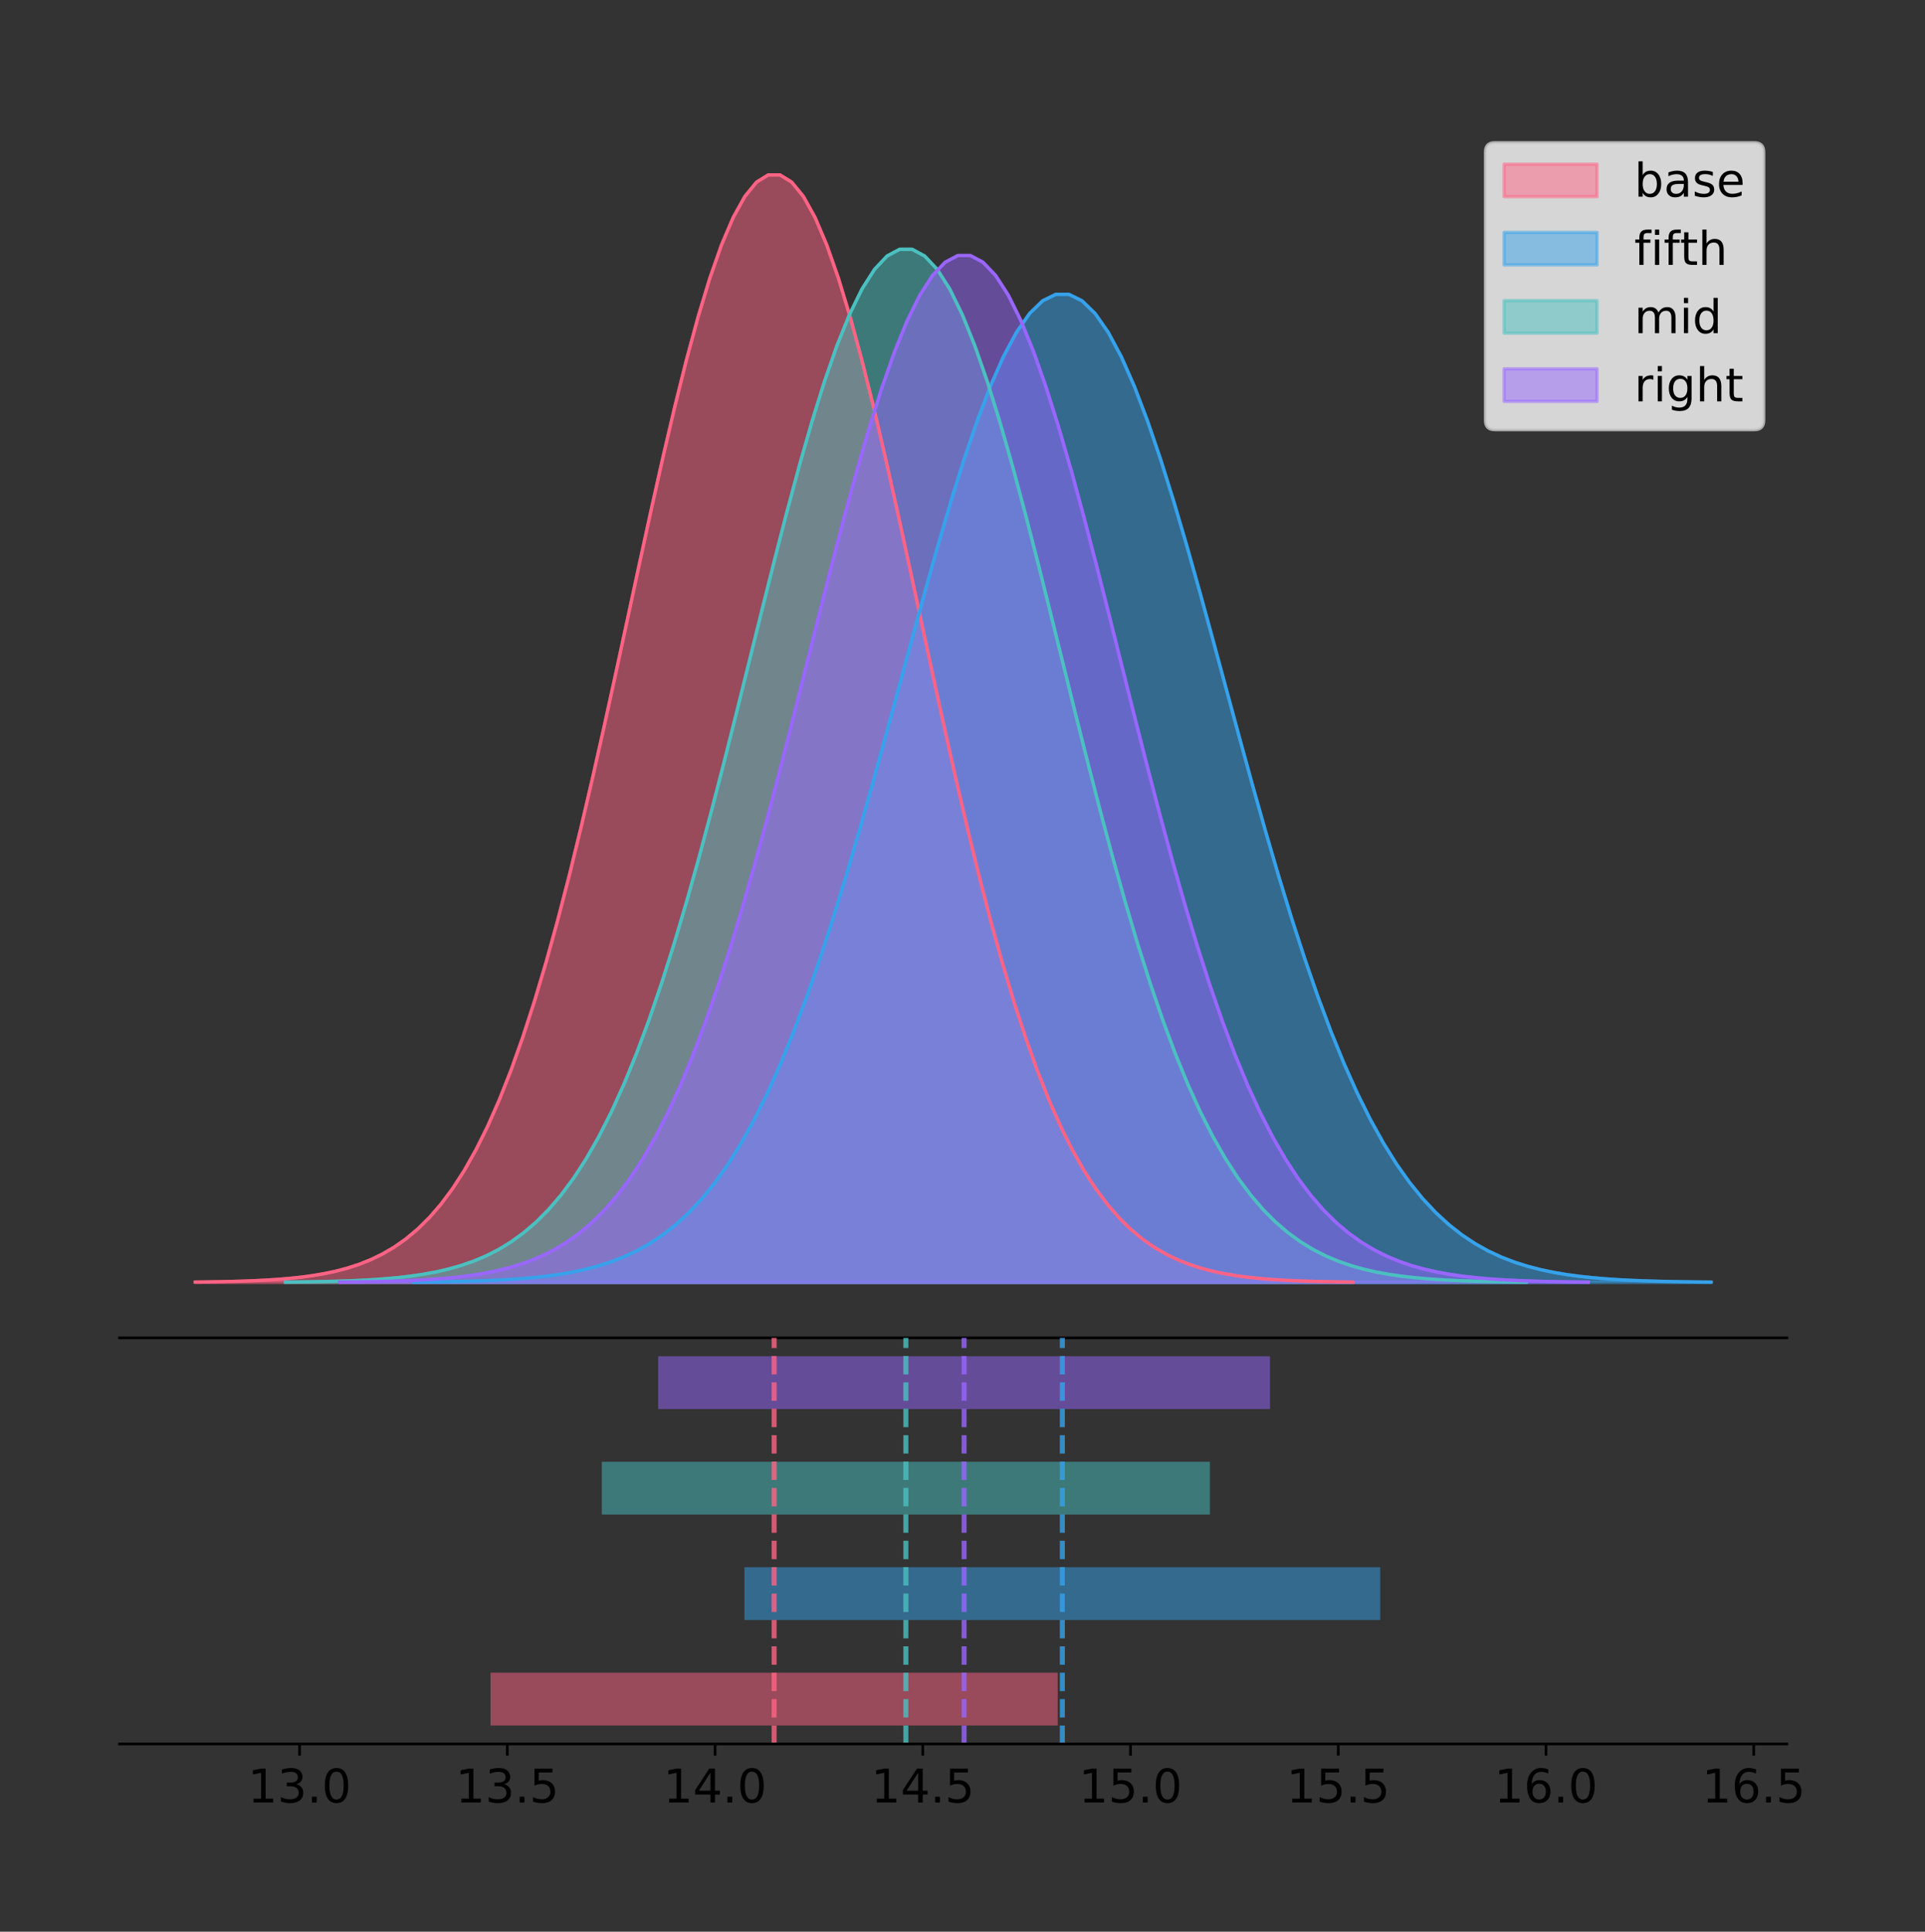 <?xml version="1.0" encoding="utf-8" standalone="no"?>
<!DOCTYPE svg PUBLIC "-//W3C//DTD SVG 1.1//EN"
  "http://www.w3.org/Graphics/SVG/1.1/DTD/svg11.dtd">
<!-- Created with matplotlib (https://matplotlib.org/) -->
<svg height="581.789pt" version="1.1" viewBox="0 0 579.793 581.789" width="579.793pt" xmlns="http://www.w3.org/2000/svg" xmlns:xlink="http://www.w3.org/1999/xlink">
 <rect x="0" y="0" width="579.793" height="581.789" fill="#333333" stroke="none"/>
 <defs>
  <style type="text/css">
*{stroke-linecap:butt;stroke-linejoin:round;}
  </style>
 </defs>
 <g id="figure_1">
  <g id="patch_1">
   <path d="M 0 581.789 
L 579.793 581.789 
L 579.793 0 
L 0 0 
z
" style="fill:none;"/>
  </g>
  <g id="axes_1">
   <g id="patch_2">
    <path d="M 36 402.93 
L 538.2 402.93 
L 538.2 36 
L 36 36 
z
" style="fill:none;"/>
   </g>
   <g id="PolyCollection_1">
    <defs>
     <path d="M 58.827 -195.538 
L 58.827 -195.65 
L 62.349 -195.692 
L 65.871 -195.749 
L 69.393 -195.825 
L 72.915 -195.925 
L 76.437 -196.058 
L 79.958 -196.23 
L 83.48 -196.455 
L 87.002 -196.744 
L 90.524 -197.115 
L 94.046 -197.585 
L 97.568 -198.179 
L 101.089 -198.923 
L 104.611 -199.848 
L 108.133 -200.99 
L 111.655 -202.39 
L 115.177 -204.093 
L 118.699 -206.151 
L 122.221 -208.617 
L 125.742 -211.552 
L 129.264 -215.017 
L 132.786 -219.078 
L 136.308 -223.801 
L 139.83 -229.25 
L 143.352 -235.488 
L 146.874 -242.572 
L 150.395 -250.552 
L 153.917 -259.468 
L 157.439 -269.344 
L 160.961 -280.192 
L 164.483 -292.002 
L 168.005 -304.744 
L 171.527 -318.365 
L 175.048 -332.786 
L 178.57 -347.901 
L 182.092 -363.58 
L 185.614 -379.667 
L 189.136 -395.98 
L 192.658 -412.318 
L 196.179 -428.462 
L 199.701 -444.18 
L 203.223 -459.23 
L 206.745 -473.372 
L 210.267 -486.366 
L 213.789 -497.987 
L 217.311 -508.025 
L 220.832 -516.294 
L 224.354 -522.64 
L 227.876 -526.94 
L 231.398 -529.111 
L 234.92 -529.111 
L 238.442 -526.94 
L 241.964 -522.64 
L 245.485 -516.294 
L 249.007 -508.025 
L 252.529 -497.987 
L 256.051 -486.366 
L 259.573 -473.372 
L 263.095 -459.23 
L 266.617 -444.18 
L 270.138 -428.462 
L 273.66 -412.318 
L 277.182 -395.98 
L 280.704 -379.667 
L 284.226 -363.58 
L 287.748 -347.901 
L 291.269 -332.786 
L 294.791 -318.365 
L 298.313 -304.744 
L 301.835 -292.002 
L 305.357 -280.192 
L 308.879 -269.344 
L 312.401 -259.468 
L 315.922 -250.552 
L 319.444 -242.572 
L 322.966 -235.488 
L 326.488 -229.25 
L 330.01 -223.801 
L 333.532 -219.078 
L 337.054 -215.017 
L 340.575 -211.552 
L 344.097 -208.617 
L 347.619 -206.151 
L 351.141 -204.093 
L 354.663 -202.39 
L 358.185 -200.99 
L 361.707 -199.848 
L 365.228 -198.923 
L 368.75 -198.179 
L 372.272 -197.585 
L 375.794 -197.115 
L 379.316 -196.744 
L 382.838 -196.455 
L 386.36 -196.23 
L 389.881 -196.058 
L 393.403 -195.925 
L 396.925 -195.825 
L 400.447 -195.749 
L 403.969 -195.692 
L 407.491 -195.65 
L 407.491 -195.538 
L 407.491 -195.538 
L 403.969 -195.538 
L 400.447 -195.538 
L 396.925 -195.538 
L 393.403 -195.538 
L 389.881 -195.538 
L 386.36 -195.538 
L 382.838 -195.538 
L 379.316 -195.538 
L 375.794 -195.538 
L 372.272 -195.538 
L 368.75 -195.538 
L 365.228 -195.538 
L 361.707 -195.538 
L 358.185 -195.538 
L 354.663 -195.538 
L 351.141 -195.538 
L 347.619 -195.538 
L 344.097 -195.538 
L 340.575 -195.538 
L 337.054 -195.538 
L 333.532 -195.538 
L 330.01 -195.538 
L 326.488 -195.538 
L 322.966 -195.538 
L 319.444 -195.538 
L 315.922 -195.538 
L 312.401 -195.538 
L 308.879 -195.538 
L 305.357 -195.538 
L 301.835 -195.538 
L 298.313 -195.538 
L 294.791 -195.538 
L 291.269 -195.538 
L 287.748 -195.538 
L 284.226 -195.538 
L 280.704 -195.538 
L 277.182 -195.538 
L 273.66 -195.538 
L 270.138 -195.538 
L 266.617 -195.538 
L 263.095 -195.538 
L 259.573 -195.538 
L 256.051 -195.538 
L 252.529 -195.538 
L 249.007 -195.538 
L 245.485 -195.538 
L 241.964 -195.538 
L 238.442 -195.538 
L 234.92 -195.538 
L 231.398 -195.538 
L 227.876 -195.538 
L 224.354 -195.538 
L 220.832 -195.538 
L 217.311 -195.538 
L 213.789 -195.538 
L 210.267 -195.538 
L 206.745 -195.538 
L 203.223 -195.538 
L 199.701 -195.538 
L 196.179 -195.538 
L 192.658 -195.538 
L 189.136 -195.538 
L 185.614 -195.538 
L 182.092 -195.538 
L 178.57 -195.538 
L 175.048 -195.538 
L 171.527 -195.538 
L 168.005 -195.538 
L 164.483 -195.538 
L 160.961 -195.538 
L 157.439 -195.538 
L 153.917 -195.538 
L 150.395 -195.538 
L 146.874 -195.538 
L 143.352 -195.538 
L 139.83 -195.538 
L 136.308 -195.538 
L 132.786 -195.538 
L 129.264 -195.538 
L 125.742 -195.538 
L 122.221 -195.538 
L 118.699 -195.538 
L 115.177 -195.538 
L 111.655 -195.538 
L 108.133 -195.538 
L 104.611 -195.538 
L 101.089 -195.538 
L 97.568 -195.538 
L 94.046 -195.538 
L 90.524 -195.538 
L 87.002 -195.538 
L 83.48 -195.538 
L 79.958 -195.538 
L 76.437 -195.538 
L 72.915 -195.538 
L 69.393 -195.538 
L 65.871 -195.538 
L 62.349 -195.538 
L 58.827 -195.538 
z
" id="m9d586f8f10" style="stroke:#ff6384;stroke-opacity:0.5;"/>
    </defs>
    <g clip-path="url(#p4e484194b2)">
     <use style="fill:#ff6384;fill-opacity:0.5;stroke:#ff6384;stroke-opacity:0.5;" x="0" xlink:href="#m9d586f8f10" y="581.789"/>
    </g>
   </g>
   <g id="PolyCollection_2">
    <defs>
     <path d="M 124.56 -195.538 
L 124.56 -195.638 
L 128.508 -195.676 
L 132.455 -195.726 
L 136.403 -195.794 
L 140.351 -195.884 
L 144.298 -196.002 
L 148.246 -196.156 
L 152.193 -196.356 
L 156.141 -196.614 
L 160.089 -196.945 
L 164.036 -197.364 
L 167.984 -197.894 
L 171.931 -198.558 
L 175.879 -199.383 
L 179.827 -200.402 
L 183.774 -201.651 
L 187.722 -203.171 
L 191.67 -205.006 
L 195.617 -207.206 
L 199.565 -209.825 
L 203.512 -212.916 
L 207.46 -216.539 
L 211.408 -220.753 
L 215.355 -225.614 
L 219.303 -231.179 
L 223.25 -237.5 
L 227.198 -244.619 
L 231.146 -252.573 
L 235.093 -261.384 
L 239.041 -271.062 
L 242.988 -281.598 
L 246.936 -292.967 
L 250.884 -305.118 
L 254.831 -317.984 
L 258.779 -331.469 
L 262.726 -345.457 
L 266.674 -359.809 
L 270.622 -374.362 
L 274.569 -388.939 
L 278.517 -403.342 
L 282.464 -417.364 
L 286.412 -430.791 
L 290.36 -443.407 
L 294.307 -455 
L 298.255 -465.368 
L 302.202 -474.323 
L 306.15 -481.701 
L 310.098 -487.362 
L 314.045 -491.198 
L 317.993 -493.135 
L 321.94 -493.135 
L 325.888 -491.198 
L 329.836 -487.362 
L 333.783 -481.701 
L 337.731 -474.323 
L 341.678 -465.368 
L 345.626 -455 
L 349.574 -443.407 
L 353.521 -430.791 
L 357.469 -417.364 
L 361.416 -403.342 
L 365.364 -388.939 
L 369.312 -374.362 
L 373.259 -359.809 
L 377.207 -345.457 
L 381.154 -331.469 
L 385.102 -317.984 
L 389.05 -305.118 
L 392.997 -292.967 
L 396.945 -281.598 
L 400.892 -271.062 
L 404.84 -261.384 
L 408.788 -252.573 
L 412.735 -244.619 
L 416.683 -237.5 
L 420.63 -231.179 
L 424.578 -225.614 
L 428.526 -220.753 
L 432.473 -216.539 
L 436.421 -212.916 
L 440.368 -209.825 
L 444.316 -207.206 
L 448.264 -205.006 
L 452.211 -203.171 
L 456.159 -201.651 
L 460.106 -200.402 
L 464.054 -199.383 
L 468.002 -198.558 
L 471.949 -197.894 
L 475.897 -197.364 
L 479.844 -196.945 
L 483.792 -196.614 
L 487.74 -196.356 
L 491.687 -196.156 
L 495.635 -196.002 
L 499.582 -195.884 
L 503.53 -195.794 
L 507.478 -195.726 
L 511.425 -195.676 
L 515.373 -195.638 
L 515.373 -195.538 
L 515.373 -195.538 
L 511.425 -195.538 
L 507.478 -195.538 
L 503.53 -195.538 
L 499.582 -195.538 
L 495.635 -195.538 
L 491.687 -195.538 
L 487.74 -195.538 
L 483.792 -195.538 
L 479.844 -195.538 
L 475.897 -195.538 
L 471.949 -195.538 
L 468.002 -195.538 
L 464.054 -195.538 
L 460.106 -195.538 
L 456.159 -195.538 
L 452.211 -195.538 
L 448.264 -195.538 
L 444.316 -195.538 
L 440.368 -195.538 
L 436.421 -195.538 
L 432.473 -195.538 
L 428.526 -195.538 
L 424.578 -195.538 
L 420.63 -195.538 
L 416.683 -195.538 
L 412.735 -195.538 
L 408.788 -195.538 
L 404.84 -195.538 
L 400.892 -195.538 
L 396.945 -195.538 
L 392.997 -195.538 
L 389.05 -195.538 
L 385.102 -195.538 
L 381.154 -195.538 
L 377.207 -195.538 
L 373.259 -195.538 
L 369.312 -195.538 
L 365.364 -195.538 
L 361.416 -195.538 
L 357.469 -195.538 
L 353.521 -195.538 
L 349.574 -195.538 
L 345.626 -195.538 
L 341.678 -195.538 
L 337.731 -195.538 
L 333.783 -195.538 
L 329.836 -195.538 
L 325.888 -195.538 
L 321.94 -195.538 
L 317.993 -195.538 
L 314.045 -195.538 
L 310.098 -195.538 
L 306.15 -195.538 
L 302.202 -195.538 
L 298.255 -195.538 
L 294.307 -195.538 
L 290.36 -195.538 
L 286.412 -195.538 
L 282.464 -195.538 
L 278.517 -195.538 
L 274.569 -195.538 
L 270.622 -195.538 
L 266.674 -195.538 
L 262.726 -195.538 
L 258.779 -195.538 
L 254.831 -195.538 
L 250.884 -195.538 
L 246.936 -195.538 
L 242.988 -195.538 
L 239.041 -195.538 
L 235.093 -195.538 
L 231.146 -195.538 
L 227.198 -195.538 
L 223.25 -195.538 
L 219.303 -195.538 
L 215.355 -195.538 
L 211.408 -195.538 
L 207.46 -195.538 
L 203.512 -195.538 
L 199.565 -195.538 
L 195.617 -195.538 
L 191.67 -195.538 
L 187.722 -195.538 
L 183.774 -195.538 
L 179.827 -195.538 
L 175.879 -195.538 
L 171.931 -195.538 
L 167.984 -195.538 
L 164.036 -195.538 
L 160.089 -195.538 
L 156.141 -195.538 
L 152.193 -195.538 
L 148.246 -195.538 
L 144.298 -195.538 
L 140.351 -195.538 
L 136.403 -195.538 
L 132.455 -195.538 
L 128.508 -195.538 
L 124.56 -195.538 
z
" id="mef7f7bb4f7" style="stroke:#36a2eb;stroke-opacity:0.5;"/>
    </defs>
    <g clip-path="url(#p4e484194b2)">
     <use style="fill:#36a2eb;fill-opacity:0.5;stroke:#36a2eb;stroke-opacity:0.5;" x="0" xlink:href="#mef7f7bb4f7" y="581.789"/>
    </g>
   </g>
   <g id="PolyCollection_3">
    <defs>
     <path d="M 85.954 -195.538 
L 85.954 -195.642 
L 89.729 -195.682 
L 93.505 -195.735 
L 97.28 -195.806 
L 101.056 -195.899 
L 104.831 -196.023 
L 108.607 -196.184 
L 112.382 -196.393 
L 116.158 -196.663 
L 119.933 -197.009 
L 123.708 -197.448 
L 127.484 -198.002 
L 131.259 -198.695 
L 135.035 -199.558 
L 138.81 -200.624 
L 142.586 -201.93 
L 146.361 -203.519 
L 150.137 -205.438 
L 153.912 -207.738 
L 157.688 -210.476 
L 161.463 -213.708 
L 165.239 -217.497 
L 169.014 -221.902 
L 172.79 -226.985 
L 176.565 -232.804 
L 180.341 -239.413 
L 184.116 -246.857 
L 187.892 -255.173 
L 191.667 -264.386 
L 195.443 -274.505 
L 199.218 -285.522 
L 202.994 -297.408 
L 206.769 -310.114 
L 210.544 -323.566 
L 214.32 -337.666 
L 218.095 -352.292 
L 221.871 -367.298 
L 225.646 -382.515 
L 229.422 -397.756 
L 233.197 -412.815 
L 236.973 -427.477 
L 240.748 -441.516 
L 244.524 -454.707 
L 248.299 -466.829 
L 252.075 -477.669 
L 255.85 -487.033 
L 259.626 -494.747 
L 263.401 -500.666 
L 267.177 -504.677 
L 270.952 -506.702 
L 274.728 -506.702 
L 278.503 -504.677 
L 282.279 -500.666 
L 286.054 -494.747 
L 289.83 -487.033 
L 293.605 -477.669 
L 297.381 -466.829 
L 301.156 -454.707 
L 304.931 -441.516 
L 308.707 -427.477 
L 312.482 -412.815 
L 316.258 -397.756 
L 320.033 -382.515 
L 323.809 -367.298 
L 327.584 -352.292 
L 331.36 -337.666 
L 335.135 -323.566 
L 338.911 -310.114 
L 342.686 -297.408 
L 346.462 -285.522 
L 350.237 -274.505 
L 354.013 -264.386 
L 357.788 -255.173 
L 361.564 -246.857 
L 365.339 -239.413 
L 369.115 -232.804 
L 372.89 -226.985 
L 376.666 -221.902 
L 380.441 -217.497 
L 384.217 -213.708 
L 387.992 -210.476 
L 391.767 -207.738 
L 395.543 -205.438 
L 399.318 -203.519 
L 403.094 -201.93 
L 406.869 -200.624 
L 410.645 -199.558 
L 414.42 -198.695 
L 418.196 -198.002 
L 421.971 -197.448 
L 425.747 -197.009 
L 429.522 -196.663 
L 433.298 -196.393 
L 437.073 -196.184 
L 440.849 -196.023 
L 444.624 -195.899 
L 448.4 -195.806 
L 452.175 -195.735 
L 455.951 -195.682 
L 459.726 -195.642 
L 459.726 -195.538 
L 459.726 -195.538 
L 455.951 -195.538 
L 452.175 -195.538 
L 448.4 -195.538 
L 444.624 -195.538 
L 440.849 -195.538 
L 437.073 -195.538 
L 433.298 -195.538 
L 429.522 -195.538 
L 425.747 -195.538 
L 421.971 -195.538 
L 418.196 -195.538 
L 414.42 -195.538 
L 410.645 -195.538 
L 406.869 -195.538 
L 403.094 -195.538 
L 399.318 -195.538 
L 395.543 -195.538 
L 391.767 -195.538 
L 387.992 -195.538 
L 384.217 -195.538 
L 380.441 -195.538 
L 376.666 -195.538 
L 372.89 -195.538 
L 369.115 -195.538 
L 365.339 -195.538 
L 361.564 -195.538 
L 357.788 -195.538 
L 354.013 -195.538 
L 350.237 -195.538 
L 346.462 -195.538 
L 342.686 -195.538 
L 338.911 -195.538 
L 335.135 -195.538 
L 331.36 -195.538 
L 327.584 -195.538 
L 323.809 -195.538 
L 320.033 -195.538 
L 316.258 -195.538 
L 312.482 -195.538 
L 308.707 -195.538 
L 304.931 -195.538 
L 301.156 -195.538 
L 297.381 -195.538 
L 293.605 -195.538 
L 289.83 -195.538 
L 286.054 -195.538 
L 282.279 -195.538 
L 278.503 -195.538 
L 274.728 -195.538 
L 270.952 -195.538 
L 267.177 -195.538 
L 263.401 -195.538 
L 259.626 -195.538 
L 255.85 -195.538 
L 252.075 -195.538 
L 248.299 -195.538 
L 244.524 -195.538 
L 240.748 -195.538 
L 236.973 -195.538 
L 233.197 -195.538 
L 229.422 -195.538 
L 225.646 -195.538 
L 221.871 -195.538 
L 218.095 -195.538 
L 214.32 -195.538 
L 210.544 -195.538 
L 206.769 -195.538 
L 202.994 -195.538 
L 199.218 -195.538 
L 195.443 -195.538 
L 191.667 -195.538 
L 187.892 -195.538 
L 184.116 -195.538 
L 180.341 -195.538 
L 176.565 -195.538 
L 172.79 -195.538 
L 169.014 -195.538 
L 165.239 -195.538 
L 161.463 -195.538 
L 157.688 -195.538 
L 153.912 -195.538 
L 150.137 -195.538 
L 146.361 -195.538 
L 142.586 -195.538 
L 138.81 -195.538 
L 135.035 -195.538 
L 131.259 -195.538 
L 127.484 -195.538 
L 123.708 -195.538 
L 119.933 -195.538 
L 116.158 -195.538 
L 112.382 -195.538 
L 108.607 -195.538 
L 104.831 -195.538 
L 101.056 -195.538 
L 97.28 -195.538 
L 93.505 -195.538 
L 89.729 -195.538 
L 85.954 -195.538 
z
" id="m32a9718105" style="stroke:#4bc0c0;stroke-opacity:0.5;"/>
    </defs>
    <g clip-path="url(#p4e484194b2)">
     <use style="fill:#4bc0c0;fill-opacity:0.5;stroke:#4bc0c0;stroke-opacity:0.5;" x="0" xlink:href="#m32a9718105" y="581.789"/>
    </g>
   </g>
   <g id="PolyCollection_4">
    <defs>
     <path d="M 102.349 -195.538 
L 102.349 -195.642 
L 106.148 -195.681 
L 109.946 -195.734 
L 113.745 -195.804 
L 117.543 -195.897 
L 121.341 -196.02 
L 125.14 -196.18 
L 128.938 -196.388 
L 132.737 -196.656 
L 136.535 -197 
L 140.334 -197.436 
L 144.132 -197.987 
L 147.93 -198.676 
L 151.729 -199.534 
L 155.527 -200.593 
L 159.326 -201.891 
L 163.124 -203.47 
L 166.923 -205.378 
L 170.721 -207.665 
L 174.519 -210.386 
L 178.318 -213.599 
L 182.116 -217.364 
L 185.915 -221.743 
L 189.713 -226.795 
L 193.512 -232.579 
L 197.31 -239.148 
L 201.108 -246.547 
L 204.907 -254.813 
L 208.705 -263.97 
L 212.504 -274.028 
L 216.302 -284.978 
L 220.101 -296.793 
L 223.899 -309.422 
L 227.697 -322.792 
L 231.496 -336.807 
L 235.294 -351.345 
L 239.093 -366.26 
L 242.891 -381.385 
L 246.69 -396.534 
L 250.488 -411.502 
L 254.287 -426.075 
L 258.085 -440.03 
L 261.883 -453.141 
L 265.682 -465.19 
L 269.48 -475.964 
L 273.279 -485.271 
L 277.077 -492.939 
L 280.876 -498.822 
L 284.674 -502.809 
L 288.472 -504.822 
L 292.271 -504.822 
L 296.069 -502.809 
L 299.868 -498.822 
L 303.666 -492.939 
L 307.465 -485.271 
L 311.263 -475.964 
L 315.061 -465.19 
L 318.86 -453.141 
L 322.658 -440.03 
L 326.457 -426.075 
L 330.255 -411.502 
L 334.054 -396.534 
L 337.852 -381.385 
L 341.65 -366.26 
L 345.449 -351.345 
L 349.247 -336.807 
L 353.046 -322.792 
L 356.844 -309.422 
L 360.643 -296.793 
L 364.441 -284.978 
L 368.239 -274.028 
L 372.038 -263.97 
L 375.836 -254.813 
L 379.635 -246.547 
L 383.433 -239.148 
L 387.232 -232.579 
L 391.03 -226.795 
L 394.828 -221.743 
L 398.627 -217.364 
L 402.425 -213.599 
L 406.224 -210.386 
L 410.022 -207.665 
L 413.821 -205.378 
L 417.619 -203.47 
L 421.417 -201.891 
L 425.216 -200.593 
L 429.014 -199.534 
L 432.813 -198.676 
L 436.611 -197.987 
L 440.41 -197.436 
L 444.208 -197 
L 448.006 -196.656 
L 451.805 -196.388 
L 455.603 -196.18 
L 459.402 -196.02 
L 463.2 -195.897 
L 466.999 -195.804 
L 470.797 -195.734 
L 474.595 -195.681 
L 478.394 -195.642 
L 478.394 -195.538 
L 478.394 -195.538 
L 474.595 -195.538 
L 470.797 -195.538 
L 466.999 -195.538 
L 463.2 -195.538 
L 459.402 -195.538 
L 455.603 -195.538 
L 451.805 -195.538 
L 448.006 -195.538 
L 444.208 -195.538 
L 440.41 -195.538 
L 436.611 -195.538 
L 432.813 -195.538 
L 429.014 -195.538 
L 425.216 -195.538 
L 421.417 -195.538 
L 417.619 -195.538 
L 413.821 -195.538 
L 410.022 -195.538 
L 406.224 -195.538 
L 402.425 -195.538 
L 398.627 -195.538 
L 394.828 -195.538 
L 391.03 -195.538 
L 387.232 -195.538 
L 383.433 -195.538 
L 379.635 -195.538 
L 375.836 -195.538 
L 372.038 -195.538 
L 368.239 -195.538 
L 364.441 -195.538 
L 360.643 -195.538 
L 356.844 -195.538 
L 353.046 -195.538 
L 349.247 -195.538 
L 345.449 -195.538 
L 341.65 -195.538 
L 337.852 -195.538 
L 334.054 -195.538 
L 330.255 -195.538 
L 326.457 -195.538 
L 322.658 -195.538 
L 318.86 -195.538 
L 315.061 -195.538 
L 311.263 -195.538 
L 307.465 -195.538 
L 303.666 -195.538 
L 299.868 -195.538 
L 296.069 -195.538 
L 292.271 -195.538 
L 288.472 -195.538 
L 284.674 -195.538 
L 280.876 -195.538 
L 277.077 -195.538 
L 273.279 -195.538 
L 269.48 -195.538 
L 265.682 -195.538 
L 261.883 -195.538 
L 258.085 -195.538 
L 254.287 -195.538 
L 250.488 -195.538 
L 246.69 -195.538 
L 242.891 -195.538 
L 239.093 -195.538 
L 235.294 -195.538 
L 231.496 -195.538 
L 227.697 -195.538 
L 223.899 -195.538 
L 220.101 -195.538 
L 216.302 -195.538 
L 212.504 -195.538 
L 208.705 -195.538 
L 204.907 -195.538 
L 201.108 -195.538 
L 197.31 -195.538 
L 193.512 -195.538 
L 189.713 -195.538 
L 185.915 -195.538 
L 182.116 -195.538 
L 178.318 -195.538 
L 174.519 -195.538 
L 170.721 -195.538 
L 166.923 -195.538 
L 163.124 -195.538 
L 159.326 -195.538 
L 155.527 -195.538 
L 151.729 -195.538 
L 147.93 -195.538 
L 144.132 -195.538 
L 140.334 -195.538 
L 136.535 -195.538 
L 132.737 -195.538 
L 128.938 -195.538 
L 125.14 -195.538 
L 121.341 -195.538 
L 117.543 -195.538 
L 113.745 -195.538 
L 109.946 -195.538 
L 106.148 -195.538 
L 102.349 -195.538 
z
" id="m8907904150" style="stroke:#9966ff;stroke-opacity:0.5;"/>
    </defs>
    <g clip-path="url(#p4e484194b2)">
     <use style="fill:#9966ff;fill-opacity:0.5;stroke:#9966ff;stroke-opacity:0.5;" x="0" xlink:href="#m8907904150" y="581.789"/>
    </g>
   </g>
   <g id="line2d_1">
    <path clip-path="url(#p4e484194b2)" d="M 58.827 386.139 
L 62.349 386.097 
L 65.871 386.04 
L 69.393 385.965 
L 72.915 385.864 
L 76.437 385.732 
L 79.958 385.559 
L 83.48 385.334 
L 87.002 385.045 
L 90.524 384.675 
L 94.046 384.204 
L 97.568 383.61 
L 101.089 382.867 
L 104.611 381.941 
L 108.133 380.799 
L 111.655 379.399 
L 115.177 377.696 
L 118.699 375.639 
L 122.221 373.172 
L 125.742 370.238 
L 129.264 366.772 
L 132.786 362.711 
L 136.308 357.989 
L 139.83 352.539 
L 143.352 346.301 
L 146.874 339.217 
L 150.395 331.237 
L 153.917 322.322 
L 157.439 312.445 
L 160.961 301.597 
L 164.483 289.787 
L 168.005 277.045 
L 171.527 263.424 
L 175.048 249.004 
L 178.57 233.888 
L 182.092 218.209 
L 185.614 202.123 
L 189.136 185.809 
L 192.658 169.471 
L 196.179 153.327 
L 199.701 137.61 
L 203.223 122.559 
L 206.745 108.418 
L 210.267 95.423 
L 213.789 83.803 
L 217.311 73.765 
L 220.832 65.495 
L 224.354 59.15 
L 227.876 54.85 
L 231.398 52.679 
L 234.92 52.679 
L 238.442 54.85 
L 241.964 59.15 
L 245.485 65.495 
L 249.007 73.765 
L 252.529 83.803 
L 256.051 95.423 
L 259.573 108.418 
L 263.095 122.559 
L 266.617 137.61 
L 270.138 153.327 
L 273.66 169.471 
L 277.182 185.809 
L 280.704 202.123 
L 284.226 218.209 
L 287.748 233.888 
L 291.269 249.004 
L 294.791 263.424 
L 298.313 277.045 
L 301.835 289.787 
L 305.357 301.597 
L 308.879 312.445 
L 312.401 322.322 
L 315.922 331.237 
L 319.444 339.217 
L 322.966 346.301 
L 326.488 352.539 
L 330.01 357.989 
L 333.532 362.711 
L 337.054 366.772 
L 340.575 370.238 
L 344.097 373.172 
L 347.619 375.639 
L 351.141 377.696 
L 354.663 379.399 
L 358.185 380.799 
L 361.707 381.941 
L 365.228 382.867 
L 368.75 383.61 
L 372.272 384.204 
L 375.794 384.675 
L 379.316 385.045 
L 382.838 385.334 
L 386.36 385.559 
L 389.881 385.732 
L 393.403 385.864 
L 396.925 385.965 
L 400.447 386.04 
L 403.969 386.097 
L 407.491 386.139 
" style="fill:none;stroke:#ff6384;stroke-linecap:square;"/>
   </g>
   <g id="line2d_2">
    <path clip-path="url(#p4e484194b2)" d="M 124.56 386.151 
L 128.508 386.114 
L 132.455 386.063 
L 136.403 385.996 
L 140.351 385.906 
L 144.298 385.788 
L 148.246 385.634 
L 152.193 385.433 
L 156.141 385.175 
L 160.089 384.845 
L 164.036 384.425 
L 167.984 383.895 
L 171.931 383.232 
L 175.879 382.406 
L 179.827 381.387 
L 183.774 380.138 
L 187.722 378.619 
L 191.67 376.783 
L 195.617 374.583 
L 199.565 371.965 
L 203.512 368.873 
L 207.46 365.25 
L 211.408 361.037 
L 215.355 356.175 
L 219.303 350.61 
L 223.25 344.29 
L 227.198 337.17 
L 231.146 329.216 
L 235.093 320.405 
L 239.041 310.727 
L 242.988 300.191 
L 246.936 288.823 
L 250.884 276.671 
L 254.831 263.806 
L 258.779 250.32 
L 262.726 236.332 
L 266.674 221.981 
L 270.622 207.427 
L 274.569 192.851 
L 278.517 178.448 
L 282.464 164.426 
L 286.412 150.998 
L 290.36 138.382 
L 294.307 126.789 
L 298.255 116.422 
L 302.202 107.466 
L 306.15 100.089 
L 310.098 94.428 
L 314.045 90.591 
L 317.993 88.654 
L 321.94 88.654 
L 325.888 90.591 
L 329.836 94.428 
L 333.783 100.089 
L 337.731 107.466 
L 341.678 116.422 
L 345.626 126.789 
L 349.574 138.382 
L 353.521 150.998 
L 357.469 164.426 
L 361.416 178.448 
L 365.364 192.851 
L 369.312 207.427 
L 373.259 221.981 
L 377.207 236.332 
L 381.154 250.32 
L 385.102 263.806 
L 389.05 276.671 
L 392.997 288.823 
L 396.945 300.191 
L 400.892 310.727 
L 404.84 320.405 
L 408.788 329.216 
L 412.735 337.17 
L 416.683 344.29 
L 420.63 350.61 
L 424.578 356.175 
L 428.526 361.037 
L 432.473 365.25 
L 436.421 368.873 
L 440.368 371.965 
L 444.316 374.583 
L 448.264 376.783 
L 452.211 378.619 
L 456.159 380.138 
L 460.106 381.387 
L 464.054 382.406 
L 468.002 383.232 
L 471.949 383.895 
L 475.897 384.425 
L 479.844 384.845 
L 483.792 385.175 
L 487.74 385.433 
L 491.687 385.634 
L 495.635 385.788 
L 499.582 385.906 
L 503.53 385.996 
L 507.478 386.063 
L 511.425 386.114 
L 515.373 386.151 
" style="fill:none;stroke:#36a2eb;stroke-linecap:square;"/>
   </g>
   <g id="line2d_3">
    <path clip-path="url(#p4e484194b2)" d="M 85.954 386.147 
L 89.729 386.108 
L 93.505 386.055 
L 97.28 385.984 
L 101.056 385.89 
L 104.831 385.767 
L 108.607 385.605 
L 112.382 385.396 
L 116.158 385.126 
L 119.933 384.781 
L 123.708 384.342 
L 127.484 383.788 
L 131.259 383.094 
L 135.035 382.231 
L 138.81 381.166 
L 142.586 379.86 
L 146.361 378.271 
L 150.137 376.352 
L 153.912 374.051 
L 157.688 371.314 
L 161.463 368.081 
L 165.239 364.293 
L 169.014 359.887 
L 172.79 354.804 
L 176.565 348.985 
L 180.341 342.377 
L 184.116 334.933 
L 187.892 326.616 
L 191.667 317.403 
L 195.443 307.284 
L 199.218 296.267 
L 202.994 284.381 
L 206.769 271.675 
L 210.544 258.224 
L 214.32 244.124 
L 218.095 229.498 
L 221.871 214.492 
L 225.646 199.275 
L 229.422 184.034 
L 233.197 168.974 
L 236.973 154.313 
L 240.748 140.273 
L 244.524 127.082 
L 248.299 114.96 
L 252.075 104.12 
L 255.85 94.757 
L 259.626 87.043 
L 263.401 81.124 
L 267.177 77.112 
L 270.952 75.087 
L 274.728 75.087 
L 278.503 77.112 
L 282.279 81.124 
L 286.054 87.043 
L 289.83 94.757 
L 293.605 104.12 
L 297.381 114.96 
L 301.156 127.082 
L 304.931 140.273 
L 308.707 154.313 
L 312.482 168.974 
L 316.258 184.034 
L 320.033 199.275 
L 323.809 214.492 
L 327.584 229.498 
L 331.36 244.124 
L 335.135 258.224 
L 338.911 271.675 
L 342.686 284.381 
L 346.462 296.267 
L 350.237 307.284 
L 354.013 317.403 
L 357.788 326.616 
L 361.564 334.933 
L 365.339 342.377 
L 369.115 348.985 
L 372.89 354.804 
L 376.666 359.887 
L 380.441 364.293 
L 384.217 368.081 
L 387.992 371.314 
L 391.767 374.051 
L 395.543 376.352 
L 399.318 378.271 
L 403.094 379.86 
L 406.869 381.166 
L 410.645 382.231 
L 414.42 383.094 
L 418.196 383.788 
L 421.971 384.342 
L 425.747 384.781 
L 429.522 385.126 
L 433.298 385.396 
L 437.073 385.605 
L 440.849 385.767 
L 444.624 385.89 
L 448.4 385.984 
L 452.175 386.055 
L 455.951 386.108 
L 459.726 386.147 
" style="fill:none;stroke:#4bc0c0;stroke-linecap:square;"/>
   </g>
   <g id="line2d_4">
    <path clip-path="url(#p4e484194b2)" d="M 102.349 386.148 
L 106.148 386.108 
L 109.946 386.056 
L 113.745 385.985 
L 117.543 385.892 
L 121.341 385.77 
L 125.14 385.609 
L 128.938 385.401 
L 132.737 385.133 
L 136.535 384.79 
L 140.334 384.353 
L 144.132 383.803 
L 147.93 383.113 
L 151.729 382.255 
L 155.527 381.196 
L 159.326 379.898 
L 163.124 378.319 
L 166.923 376.411 
L 170.721 374.125 
L 174.519 371.404 
L 178.318 368.191 
L 182.116 364.425 
L 185.915 360.047 
L 189.713 354.994 
L 193.512 349.21 
L 197.31 342.642 
L 201.108 335.243 
L 204.907 326.977 
L 208.705 317.819 
L 212.504 307.761 
L 216.302 296.811 
L 220.101 284.997 
L 223.899 272.368 
L 227.697 258.997 
L 231.496 244.982 
L 235.294 230.445 
L 239.093 215.53 
L 242.891 200.404 
L 246.69 185.256 
L 250.488 170.287 
L 254.287 155.714 
L 258.085 141.76 
L 261.883 128.648 
L 265.682 116.6 
L 269.48 105.825 
L 273.279 96.518 
L 277.077 88.851 
L 280.876 82.967 
L 284.674 78.98 
L 288.472 76.967 
L 292.271 76.967 
L 296.069 78.98 
L 299.868 82.967 
L 303.666 88.851 
L 307.465 96.518 
L 311.263 105.825 
L 315.061 116.6 
L 318.86 128.648 
L 322.658 141.76 
L 326.457 155.714 
L 330.255 170.287 
L 334.054 185.256 
L 337.852 200.404 
L 341.65 215.53 
L 345.449 230.445 
L 349.247 244.982 
L 353.046 258.997 
L 356.844 272.368 
L 360.643 284.997 
L 364.441 296.811 
L 368.239 307.761 
L 372.038 317.819 
L 375.836 326.977 
L 379.635 335.243 
L 383.433 342.642 
L 387.232 349.21 
L 391.03 354.994 
L 394.828 360.047 
L 398.627 364.425 
L 402.425 368.191 
L 406.224 371.404 
L 410.022 374.125 
L 413.821 376.411 
L 417.619 378.319 
L 421.417 379.898 
L 425.216 381.196 
L 429.014 382.255 
L 432.813 383.113 
L 436.611 383.803 
L 440.41 384.353 
L 444.208 384.79 
L 448.006 385.133 
L 451.805 385.401 
L 455.603 385.609 
L 459.402 385.77 
L 463.2 385.892 
L 466.999 385.985 
L 470.797 386.056 
L 474.595 386.108 
L 478.394 386.148 
" style="fill:none;stroke:#9966ff;stroke-linecap:square;"/>
   </g>
   <g id="patch_3">
    <path d="M 36 402.93 
L 538.2 402.93 
" style="fill:none;stroke:#000000;stroke-linecap:square;stroke-linejoin:miter;stroke-width:0.8;"/>
   </g>
   <g id="legend_1">
    <g id="patch_4">
     <path d="M 450.225 129.398 
L 528.4 129.398 
Q 531.2 129.398 531.2 126.597 
L 531.2 45.8 
Q 531.2 43 528.4 43 
L 450.225 43 
Q 447.425 43 447.425 45.8 
L 447.425 126.597 
Q 447.425 129.398 450.225 129.398 
z
" style="fill:#ffffff;opacity:0.8;stroke:#cccccc;stroke-linejoin:miter;"/>
    </g>
    <g id="patch_5">
     <path d="M 453.025 59.238 
L 481.025 59.238 
L 481.025 49.438 
L 453.025 49.438 
z
" style="fill:#ff6384;opacity:0.5;stroke:#ff6384;stroke-linejoin:miter;"/>
    </g>
    <g id="text_1">
     <!-- base -->
     <defs>
      <path d="M 48.688 27.297 
Q 48.688 37.203 44.609 42.844 
Q 40.531 48.484 33.406 48.484 
Q 26.266 48.484 22.188 42.844 
Q 18.109 37.203 18.109 27.297 
Q 18.109 17.391 22.188 11.75 
Q 26.266 6.109 33.406 6.109 
Q 40.531 6.109 44.609 11.75 
Q 48.688 17.391 48.688 27.297 
z
M 18.109 46.391 
Q 20.953 51.266 25.266 53.625 
Q 29.594 56 35.594 56 
Q 45.562 56 51.781 48.094 
Q 58.016 40.188 58.016 27.297 
Q 58.016 14.406 51.781 6.484 
Q 45.562 -1.422 35.594 -1.422 
Q 29.594 -1.422 25.266 0.953 
Q 20.953 3.328 18.109 8.203 
L 18.109 0 
L 9.078 0 
L 9.078 75.984 
L 18.109 75.984 
z
" id="DejaVuSans-98"/>
      <path d="M 34.281 27.484 
Q 23.391 27.484 19.188 25 
Q 14.984 22.516 14.984 16.5 
Q 14.984 11.719 18.141 8.906 
Q 21.297 6.109 26.703 6.109 
Q 34.188 6.109 38.703 11.406 
Q 43.219 16.703 43.219 25.484 
L 43.219 27.484 
z
M 52.203 31.203 
L 52.203 0 
L 43.219 0 
L 43.219 8.297 
Q 40.141 3.328 35.547 0.953 
Q 30.953 -1.422 24.312 -1.422 
Q 15.922 -1.422 10.953 3.297 
Q 6 8.016 6 15.922 
Q 6 25.141 12.172 29.828 
Q 18.359 34.516 30.609 34.516 
L 43.219 34.516 
L 43.219 35.406 
Q 43.219 41.609 39.141 45 
Q 35.062 48.391 27.688 48.391 
Q 23 48.391 18.547 47.266 
Q 14.109 46.141 10.016 43.891 
L 10.016 52.203 
Q 14.938 54.109 19.578 55.047 
Q 24.219 56 28.609 56 
Q 40.484 56 46.344 49.844 
Q 52.203 43.703 52.203 31.203 
z
" id="DejaVuSans-97"/>
      <path d="M 44.281 53.078 
L 44.281 44.578 
Q 40.484 46.531 36.375 47.5 
Q 32.281 48.484 27.875 48.484 
Q 21.188 48.484 17.844 46.438 
Q 14.5 44.391 14.5 40.281 
Q 14.5 37.156 16.891 35.375 
Q 19.281 33.594 26.516 31.984 
L 29.594 31.297 
Q 39.156 29.25 43.188 25.516 
Q 47.219 21.781 47.219 15.094 
Q 47.219 7.469 41.188 3.016 
Q 35.156 -1.422 24.609 -1.422 
Q 20.219 -1.422 15.453 -0.562 
Q 10.688 0.297 5.422 2 
L 5.422 11.281 
Q 10.406 8.688 15.234 7.391 
Q 20.062 6.109 24.812 6.109 
Q 31.156 6.109 34.562 8.281 
Q 37.984 10.453 37.984 14.406 
Q 37.984 18.062 35.516 20.016 
Q 33.062 21.969 24.703 23.781 
L 21.578 24.516 
Q 13.234 26.266 9.516 29.906 
Q 5.812 33.547 5.812 39.891 
Q 5.812 47.609 11.281 51.797 
Q 16.75 56 26.812 56 
Q 31.781 56 36.172 55.266 
Q 40.578 54.547 44.281 53.078 
z
" id="DejaVuSans-115"/>
      <path d="M 56.203 29.594 
L 56.203 25.203 
L 14.891 25.203 
Q 15.484 15.922 20.484 11.062 
Q 25.484 6.203 34.422 6.203 
Q 39.594 6.203 44.453 7.469 
Q 49.312 8.734 54.109 11.281 
L 54.109 2.781 
Q 49.266 0.734 44.188 -0.344 
Q 39.109 -1.422 33.891 -1.422 
Q 20.797 -1.422 13.156 6.188 
Q 5.516 13.812 5.516 26.812 
Q 5.516 40.234 12.766 48.109 
Q 20.016 56 32.328 56 
Q 43.359 56 49.781 48.891 
Q 56.203 41.797 56.203 29.594 
z
M 47.219 32.234 
Q 47.125 39.594 43.094 43.984 
Q 39.062 48.391 32.422 48.391 
Q 24.906 48.391 20.391 44.141 
Q 15.875 39.891 15.188 32.172 
z
" id="DejaVuSans-101"/>
     </defs>
     <g transform="translate(492.225 59.238)scale(0.14 -0.14)">
      <use xlink:href="#DejaVuSans-98"/>
      <use x="63.477" xlink:href="#DejaVuSans-97"/>
      <use x="124.756" xlink:href="#DejaVuSans-115"/>
      <use x="176.855" xlink:href="#DejaVuSans-101"/>
     </g>
    </g>
    <g id="patch_6">
     <path d="M 453.025 79.787 
L 481.025 79.787 
L 481.025 69.987 
L 453.025 69.987 
z
" style="fill:#36a2eb;opacity:0.5;stroke:#36a2eb;stroke-linejoin:miter;"/>
    </g>
    <g id="text_2">
     <!-- fifth -->
     <defs>
      <path d="M 37.109 75.984 
L 37.109 68.5 
L 28.516 68.5 
Q 23.688 68.5 21.797 66.547 
Q 19.922 64.594 19.922 59.516 
L 19.922 54.688 
L 34.719 54.688 
L 34.719 47.703 
L 19.922 47.703 
L 19.922 0 
L 10.891 0 
L 10.891 47.703 
L 2.297 47.703 
L 2.297 54.688 
L 10.891 54.688 
L 10.891 58.5 
Q 10.891 67.625 15.141 71.797 
Q 19.391 75.984 28.609 75.984 
z
" id="DejaVuSans-102"/>
      <path d="M 9.422 54.688 
L 18.406 54.688 
L 18.406 0 
L 9.422 0 
z
M 9.422 75.984 
L 18.406 75.984 
L 18.406 64.594 
L 9.422 64.594 
z
" id="DejaVuSans-105"/>
      <path d="M 18.312 70.219 
L 18.312 54.688 
L 36.812 54.688 
L 36.812 47.703 
L 18.312 47.703 
L 18.312 18.016 
Q 18.312 11.328 20.141 9.422 
Q 21.969 7.516 27.594 7.516 
L 36.812 7.516 
L 36.812 0 
L 27.594 0 
Q 17.188 0 13.234 3.875 
Q 9.281 7.766 9.281 18.016 
L 9.281 47.703 
L 2.688 47.703 
L 2.688 54.688 
L 9.281 54.688 
L 9.281 70.219 
z
" id="DejaVuSans-116"/>
      <path d="M 54.891 33.016 
L 54.891 0 
L 45.906 0 
L 45.906 32.719 
Q 45.906 40.484 42.875 44.328 
Q 39.844 48.188 33.797 48.188 
Q 26.516 48.188 22.312 43.547 
Q 18.109 38.922 18.109 30.906 
L 18.109 0 
L 9.078 0 
L 9.078 75.984 
L 18.109 75.984 
L 18.109 46.188 
Q 21.344 51.125 25.703 53.562 
Q 30.078 56 35.797 56 
Q 45.219 56 50.047 50.172 
Q 54.891 44.344 54.891 33.016 
z
" id="DejaVuSans-104"/>
     </defs>
     <g transform="translate(492.225 79.787)scale(0.14 -0.14)">
      <use xlink:href="#DejaVuSans-102"/>
      <use x="35.205" xlink:href="#DejaVuSans-105"/>
      <use x="62.988" xlink:href="#DejaVuSans-102"/>
      <use x="98.178" xlink:href="#DejaVuSans-116"/>
      <use x="137.387" xlink:href="#DejaVuSans-104"/>
     </g>
    </g>
    <g id="patch_7">
     <path d="M 453.025 100.337 
L 481.025 100.337 
L 481.025 90.537 
L 453.025 90.537 
z
" style="fill:#4bc0c0;opacity:0.5;stroke:#4bc0c0;stroke-linejoin:miter;"/>
    </g>
    <g id="text_3">
     <!-- mid -->
     <defs>
      <path d="M 52 44.188 
Q 55.375 50.25 60.062 53.125 
Q 64.75 56 71.094 56 
Q 79.641 56 84.281 50.016 
Q 88.922 44.047 88.922 33.016 
L 88.922 0 
L 79.891 0 
L 79.891 32.719 
Q 79.891 40.578 77.094 44.375 
Q 74.312 48.188 68.609 48.188 
Q 61.625 48.188 57.562 43.547 
Q 53.516 38.922 53.516 30.906 
L 53.516 0 
L 44.484 0 
L 44.484 32.719 
Q 44.484 40.625 41.703 44.406 
Q 38.922 48.188 33.109 48.188 
Q 26.219 48.188 22.156 43.531 
Q 18.109 38.875 18.109 30.906 
L 18.109 0 
L 9.078 0 
L 9.078 54.688 
L 18.109 54.688 
L 18.109 46.188 
Q 21.188 51.219 25.484 53.609 
Q 29.781 56 35.688 56 
Q 41.656 56 45.828 52.969 
Q 50 49.953 52 44.188 
z
" id="DejaVuSans-109"/>
      <path d="M 45.406 46.391 
L 45.406 75.984 
L 54.391 75.984 
L 54.391 0 
L 45.406 0 
L 45.406 8.203 
Q 42.578 3.328 38.25 0.953 
Q 33.938 -1.422 27.875 -1.422 
Q 17.969 -1.422 11.734 6.484 
Q 5.516 14.406 5.516 27.297 
Q 5.516 40.188 11.734 48.094 
Q 17.969 56 27.875 56 
Q 33.938 56 38.25 53.625 
Q 42.578 51.266 45.406 46.391 
z
M 14.797 27.297 
Q 14.797 17.391 18.875 11.75 
Q 22.953 6.109 30.078 6.109 
Q 37.203 6.109 41.297 11.75 
Q 45.406 17.391 45.406 27.297 
Q 45.406 37.203 41.297 42.844 
Q 37.203 48.484 30.078 48.484 
Q 22.953 48.484 18.875 42.844 
Q 14.797 37.203 14.797 27.297 
z
" id="DejaVuSans-100"/>
     </defs>
     <g transform="translate(492.225 100.337)scale(0.14 -0.14)">
      <use xlink:href="#DejaVuSans-109"/>
      <use x="97.412" xlink:href="#DejaVuSans-105"/>
      <use x="125.195" xlink:href="#DejaVuSans-100"/>
     </g>
    </g>
    <g id="patch_8">
     <path d="M 453.025 120.886 
L 481.025 120.886 
L 481.025 111.086 
L 453.025 111.086 
z
" style="fill:#9966ff;opacity:0.5;stroke:#9966ff;stroke-linejoin:miter;"/>
    </g>
    <g id="text_4">
     <!-- right -->
     <defs>
      <path d="M 41.109 46.297 
Q 39.594 47.172 37.812 47.578 
Q 36.031 48 33.891 48 
Q 26.266 48 22.188 43.047 
Q 18.109 38.094 18.109 28.812 
L 18.109 0 
L 9.078 0 
L 9.078 54.688 
L 18.109 54.688 
L 18.109 46.188 
Q 20.953 51.172 25.484 53.578 
Q 30.031 56 36.531 56 
Q 37.453 56 38.578 55.875 
Q 39.703 55.766 41.062 55.516 
z
" id="DejaVuSans-114"/>
      <path d="M 45.406 27.984 
Q 45.406 37.75 41.375 43.109 
Q 37.359 48.484 30.078 48.484 
Q 22.859 48.484 18.828 43.109 
Q 14.797 37.75 14.797 27.984 
Q 14.797 18.266 18.828 12.891 
Q 22.859 7.516 30.078 7.516 
Q 37.359 7.516 41.375 12.891 
Q 45.406 18.266 45.406 27.984 
z
M 54.391 6.781 
Q 54.391 -7.172 48.188 -13.984 
Q 42 -20.797 29.203 -20.797 
Q 24.469 -20.797 20.266 -20.094 
Q 16.062 -19.391 12.109 -17.922 
L 12.109 -9.188 
Q 16.062 -11.328 19.922 -12.344 
Q 23.781 -13.375 27.781 -13.375 
Q 36.625 -13.375 41.016 -8.766 
Q 45.406 -4.156 45.406 5.172 
L 45.406 9.625 
Q 42.625 4.781 38.281 2.391 
Q 33.938 0 27.875 0 
Q 17.828 0 11.672 7.656 
Q 5.516 15.328 5.516 27.984 
Q 5.516 40.672 11.672 48.328 
Q 17.828 56 27.875 56 
Q 33.938 56 38.281 53.609 
Q 42.625 51.219 45.406 46.391 
L 45.406 54.688 
L 54.391 54.688 
z
" id="DejaVuSans-103"/>
     </defs>
     <g transform="translate(492.225 120.886)scale(0.14 -0.14)">
      <use xlink:href="#DejaVuSans-114"/>
      <use x="41.113" xlink:href="#DejaVuSans-105"/>
      <use x="68.896" xlink:href="#DejaVuSans-103"/>
      <use x="132.373" xlink:href="#DejaVuSans-104"/>
      <use x="195.752" xlink:href="#DejaVuSans-116"/>
     </g>
    </g>
   </g>
  </g>
  <g id="axes_2">
   <g id="patch_9">
    <path d="M 36 525.24 
L 538.2 525.24 
L 538.2 402.93 
L 36 402.93 
z
" style="fill:none;"/>
   </g>
   <g id="patch_10">
    <path clip-path="url(#pd0a2859b57)" d="M 147.736 519.68 
L 318.581 519.68 
L 318.581 503.796 
L 147.736 503.796 
z
" style="fill:#ff6384;opacity:0.5;"/>
   </g>
   <g id="patch_11">
    <path clip-path="url(#pd0a2859b57)" d="M 224.217 487.912 
L 415.716 487.912 
L 415.716 472.027 
L 224.217 472.027 
z
" style="fill:#36a2eb;opacity:0.5;"/>
   </g>
   <g id="patch_12">
    <path clip-path="url(#pd0a2859b57)" d="M 181.266 456.143 
L 364.414 456.143 
L 364.414 440.258 
L 181.266 440.258 
z
" style="fill:#4bc0c0;opacity:0.5;"/>
   </g>
   <g id="patch_13">
    <path clip-path="url(#pd0a2859b57)" d="M 198.241 424.374 
L 382.503 424.374 
L 382.503 408.49 
L 198.241 408.49 
z
" style="fill:#9966ff;opacity:0.5;"/>
   </g>
   <g id="matplotlib.axis_1">
    <g id="xtick_1">
     <g id="line2d_5">
      <defs>
       <path d="M 0 0 
L 0 3.5 
" id="m51595104bb" style="stroke:#000000;stroke-width:0.8;"/>
      </defs>
      <g>
       <use style="stroke:#000000;stroke-width:0.8;" x="90.227" xlink:href="#m51595104bb" y="525.24"/>
      </g>
     </g>
     <g id="text_5">
      <!-- 13.0 -->
      <defs>
       <path d="M 12.406 8.297 
L 28.516 8.297 
L 28.516 63.922 
L 10.984 60.406 
L 10.984 69.391 
L 28.422 72.906 
L 38.281 72.906 
L 38.281 8.297 
L 54.391 8.297 
L 54.391 0 
L 12.406 0 
z
" id="DejaVuSans-49"/>
       <path d="M 40.578 39.312 
Q 47.656 37.797 51.625 33 
Q 55.609 28.219 55.609 21.188 
Q 55.609 10.406 48.188 4.484 
Q 40.766 -1.422 27.094 -1.422 
Q 22.516 -1.422 17.656 -0.516 
Q 12.797 0.391 7.625 2.203 
L 7.625 11.719 
Q 11.719 9.328 16.594 8.109 
Q 21.484 6.891 26.812 6.891 
Q 36.078 6.891 40.938 10.547 
Q 45.797 14.203 45.797 21.188 
Q 45.797 27.641 41.281 31.266 
Q 36.766 34.906 28.719 34.906 
L 20.219 34.906 
L 20.219 43.016 
L 29.109 43.016 
Q 36.375 43.016 40.234 45.922 
Q 44.094 48.828 44.094 54.297 
Q 44.094 59.906 40.109 62.906 
Q 36.141 65.922 28.719 65.922 
Q 24.656 65.922 20.016 65.031 
Q 15.375 64.156 9.812 62.312 
L 9.812 71.094 
Q 15.438 72.656 20.344 73.438 
Q 25.25 74.219 29.594 74.219 
Q 40.828 74.219 47.359 69.109 
Q 53.906 64.016 53.906 55.328 
Q 53.906 49.266 50.438 45.094 
Q 46.969 40.922 40.578 39.312 
z
" id="DejaVuSans-51"/>
       <path d="M 10.688 12.406 
L 21 12.406 
L 21 0 
L 10.688 0 
z
" id="DejaVuSans-46"/>
       <path d="M 31.781 66.406 
Q 24.172 66.406 20.328 58.906 
Q 16.5 51.422 16.5 36.375 
Q 16.5 21.391 20.328 13.891 
Q 24.172 6.391 31.781 6.391 
Q 39.453 6.391 43.281 13.891 
Q 47.125 21.391 47.125 36.375 
Q 47.125 51.422 43.281 58.906 
Q 39.453 66.406 31.781 66.406 
z
M 31.781 74.219 
Q 44.047 74.219 50.516 64.516 
Q 56.984 54.828 56.984 36.375 
Q 56.984 17.969 50.516 8.266 
Q 44.047 -1.422 31.781 -1.422 
Q 19.531 -1.422 13.062 8.266 
Q 6.594 17.969 6.594 36.375 
Q 6.594 54.828 13.062 64.516 
Q 19.531 74.219 31.781 74.219 
z
" id="DejaVuSans-48"/>
      </defs>
      <g transform="translate(74.641 542.878)scale(0.14 -0.14)">
       <use xlink:href="#DejaVuSans-49"/>
       <use x="63.623" xlink:href="#DejaVuSans-51"/>
       <use x="127.246" xlink:href="#DejaVuSans-46"/>
       <use x="159.033" xlink:href="#DejaVuSans-48"/>
      </g>
     </g>
    </g>
    <g id="xtick_2">
     <g id="line2d_6">
      <g>
       <use style="stroke:#000000;stroke-width:0.8;" x="152.796" xlink:href="#m51595104bb" y="525.24"/>
      </g>
     </g>
     <g id="text_6">
      <!-- 13.5 -->
      <defs>
       <path d="M 10.797 72.906 
L 49.516 72.906 
L 49.516 64.594 
L 19.828 64.594 
L 19.828 46.734 
Q 21.969 47.469 24.109 47.828 
Q 26.266 48.188 28.422 48.188 
Q 40.625 48.188 47.75 41.5 
Q 54.891 34.812 54.891 23.391 
Q 54.891 11.625 47.562 5.094 
Q 40.234 -1.422 26.906 -1.422 
Q 22.312 -1.422 17.547 -0.641 
Q 12.797 0.141 7.719 1.703 
L 7.719 11.625 
Q 12.109 9.234 16.797 8.062 
Q 21.484 6.891 26.703 6.891 
Q 35.156 6.891 40.078 11.328 
Q 45.016 15.766 45.016 23.391 
Q 45.016 31 40.078 35.438 
Q 35.156 39.891 26.703 39.891 
Q 22.75 39.891 18.812 39.016 
Q 14.891 38.141 10.797 36.281 
z
" id="DejaVuSans-53"/>
      </defs>
      <g transform="translate(137.21 542.878)scale(0.14 -0.14)">
       <use xlink:href="#DejaVuSans-49"/>
       <use x="63.623" xlink:href="#DejaVuSans-51"/>
       <use x="127.246" xlink:href="#DejaVuSans-46"/>
       <use x="159.033" xlink:href="#DejaVuSans-53"/>
      </g>
     </g>
    </g>
    <g id="xtick_3">
     <g id="line2d_7">
      <g>
       <use style="stroke:#000000;stroke-width:0.8;" x="215.364" xlink:href="#m51595104bb" y="525.24"/>
      </g>
     </g>
     <g id="text_7">
      <!-- 14.0 -->
      <defs>
       <path d="M 37.797 64.312 
L 12.891 25.391 
L 37.797 25.391 
z
M 35.203 72.906 
L 47.609 72.906 
L 47.609 25.391 
L 58.016 25.391 
L 58.016 17.188 
L 47.609 17.188 
L 47.609 0 
L 37.797 0 
L 37.797 17.188 
L 4.891 17.188 
L 4.891 26.703 
z
" id="DejaVuSans-52"/>
      </defs>
      <g transform="translate(199.779 542.878)scale(0.14 -0.14)">
       <use xlink:href="#DejaVuSans-49"/>
       <use x="63.623" xlink:href="#DejaVuSans-52"/>
       <use x="127.246" xlink:href="#DejaVuSans-46"/>
       <use x="159.033" xlink:href="#DejaVuSans-48"/>
      </g>
     </g>
    </g>
    <g id="xtick_4">
     <g id="line2d_8">
      <g>
       <use style="stroke:#000000;stroke-width:0.8;" x="277.933" xlink:href="#m51595104bb" y="525.24"/>
      </g>
     </g>
     <g id="text_8">
      <!-- 14.5 -->
      <g transform="translate(262.347 542.878)scale(0.14 -0.14)">
       <use xlink:href="#DejaVuSans-49"/>
       <use x="63.623" xlink:href="#DejaVuSans-52"/>
       <use x="127.246" xlink:href="#DejaVuSans-46"/>
       <use x="159.033" xlink:href="#DejaVuSans-53"/>
      </g>
     </g>
    </g>
    <g id="xtick_5">
     <g id="line2d_9">
      <g>
       <use style="stroke:#000000;stroke-width:0.8;" x="340.502" xlink:href="#m51595104bb" y="525.24"/>
      </g>
     </g>
     <g id="text_9">
      <!-- 15.0 -->
      <g transform="translate(324.916 542.878)scale(0.14 -0.14)">
       <use xlink:href="#DejaVuSans-49"/>
       <use x="63.623" xlink:href="#DejaVuSans-53"/>
       <use x="127.246" xlink:href="#DejaVuSans-46"/>
       <use x="159.033" xlink:href="#DejaVuSans-48"/>
      </g>
     </g>
    </g>
    <g id="xtick_6">
     <g id="line2d_10">
      <g>
       <use style="stroke:#000000;stroke-width:0.8;" x="403.07" xlink:href="#m51595104bb" y="525.24"/>
      </g>
     </g>
     <g id="text_10">
      <!-- 15.5 -->
      <g transform="translate(387.484 542.878)scale(0.14 -0.14)">
       <use xlink:href="#DejaVuSans-49"/>
       <use x="63.623" xlink:href="#DejaVuSans-53"/>
       <use x="127.246" xlink:href="#DejaVuSans-46"/>
       <use x="159.033" xlink:href="#DejaVuSans-53"/>
      </g>
     </g>
    </g>
    <g id="xtick_7">
     <g id="line2d_11">
      <g>
       <use style="stroke:#000000;stroke-width:0.8;" x="465.639" xlink:href="#m51595104bb" y="525.24"/>
      </g>
     </g>
     <g id="text_11">
      <!-- 16.0 -->
      <defs>
       <path d="M 33.016 40.375 
Q 26.375 40.375 22.484 35.828 
Q 18.609 31.297 18.609 23.391 
Q 18.609 15.531 22.484 10.953 
Q 26.375 6.391 33.016 6.391 
Q 39.656 6.391 43.531 10.953 
Q 47.406 15.531 47.406 23.391 
Q 47.406 31.297 43.531 35.828 
Q 39.656 40.375 33.016 40.375 
z
M 52.594 71.297 
L 52.594 62.312 
Q 48.875 64.062 45.094 64.984 
Q 41.312 65.922 37.594 65.922 
Q 27.828 65.922 22.672 59.328 
Q 17.531 52.734 16.797 39.406 
Q 19.672 43.656 24.016 45.922 
Q 28.375 48.188 33.594 48.188 
Q 44.578 48.188 50.953 41.516 
Q 57.328 34.859 57.328 23.391 
Q 57.328 12.156 50.688 5.359 
Q 44.047 -1.422 33.016 -1.422 
Q 20.359 -1.422 13.672 8.266 
Q 6.984 17.969 6.984 36.375 
Q 6.984 53.656 15.188 63.938 
Q 23.391 74.219 37.203 74.219 
Q 40.922 74.219 44.703 73.484 
Q 48.484 72.75 52.594 71.297 
z
" id="DejaVuSans-54"/>
      </defs>
      <g transform="translate(450.053 542.878)scale(0.14 -0.14)">
       <use xlink:href="#DejaVuSans-49"/>
       <use x="63.623" xlink:href="#DejaVuSans-54"/>
       <use x="127.246" xlink:href="#DejaVuSans-46"/>
       <use x="159.033" xlink:href="#DejaVuSans-48"/>
      </g>
     </g>
    </g>
    <g id="xtick_8">
     <g id="line2d_12">
      <g>
       <use style="stroke:#000000;stroke-width:0.8;" x="528.207" xlink:href="#m51595104bb" y="525.24"/>
      </g>
     </g>
     <g id="text_12">
      <!-- 16.5 -->
      <g transform="translate(512.621 542.878)scale(0.14 -0.14)">
       <use xlink:href="#DejaVuSans-49"/>
       <use x="63.623" xlink:href="#DejaVuSans-54"/>
       <use x="127.246" xlink:href="#DejaVuSans-46"/>
       <use x="159.033" xlink:href="#DejaVuSans-53"/>
      </g>
     </g>
    </g>
   </g>
   <g id="line2d_13">
    <path clip-path="url(#pd0a2859b57)" d="M 233.159 525.24 
L 233.159 402.93 
" style="fill:none;stroke:#ff6384;stroke-dasharray:5.55,2.4;stroke-dashoffset:0;stroke-opacity:0.8;stroke-width:1.5;"/>
   </g>
   <g id="line2d_14">
    <path clip-path="url(#pd0a2859b57)" d="M 319.967 525.24 
L 319.967 402.93 
" style="fill:none;stroke:#36a2eb;stroke-dasharray:5.55,2.4;stroke-dashoffset:0;stroke-opacity:0.8;stroke-width:1.5;"/>
   </g>
   <g id="line2d_15">
    <path clip-path="url(#pd0a2859b57)" d="M 272.84 525.24 
L 272.84 402.93 
" style="fill:none;stroke:#4bc0c0;stroke-dasharray:5.55,2.4;stroke-dashoffset:0;stroke-opacity:0.8;stroke-width:1.5;"/>
   </g>
   <g id="line2d_16">
    <path clip-path="url(#pd0a2859b57)" d="M 290.372 525.24 
L 290.372 402.93 
" style="fill:none;stroke:#9966ff;stroke-dasharray:5.55,2.4;stroke-dashoffset:0;stroke-opacity:0.8;stroke-width:1.5;"/>
   </g>
   <g id="patch_14">
    <path d="M 36 525.24 
L 538.2 525.24 
" style="fill:none;stroke:#000000;stroke-linecap:square;stroke-linejoin:miter;stroke-width:0.8;"/>
   </g>
  </g>
 </g>
 <defs>
  <clipPath id="p4e484194b2">
   <rect height="366.93" width="502.2" x="36" y="36"/>
  </clipPath>
  <clipPath id="pd0a2859b57">
   <rect height="122.31" width="502.2" x="36" y="402.93"/>
  </clipPath>
 </defs>
</svg>
